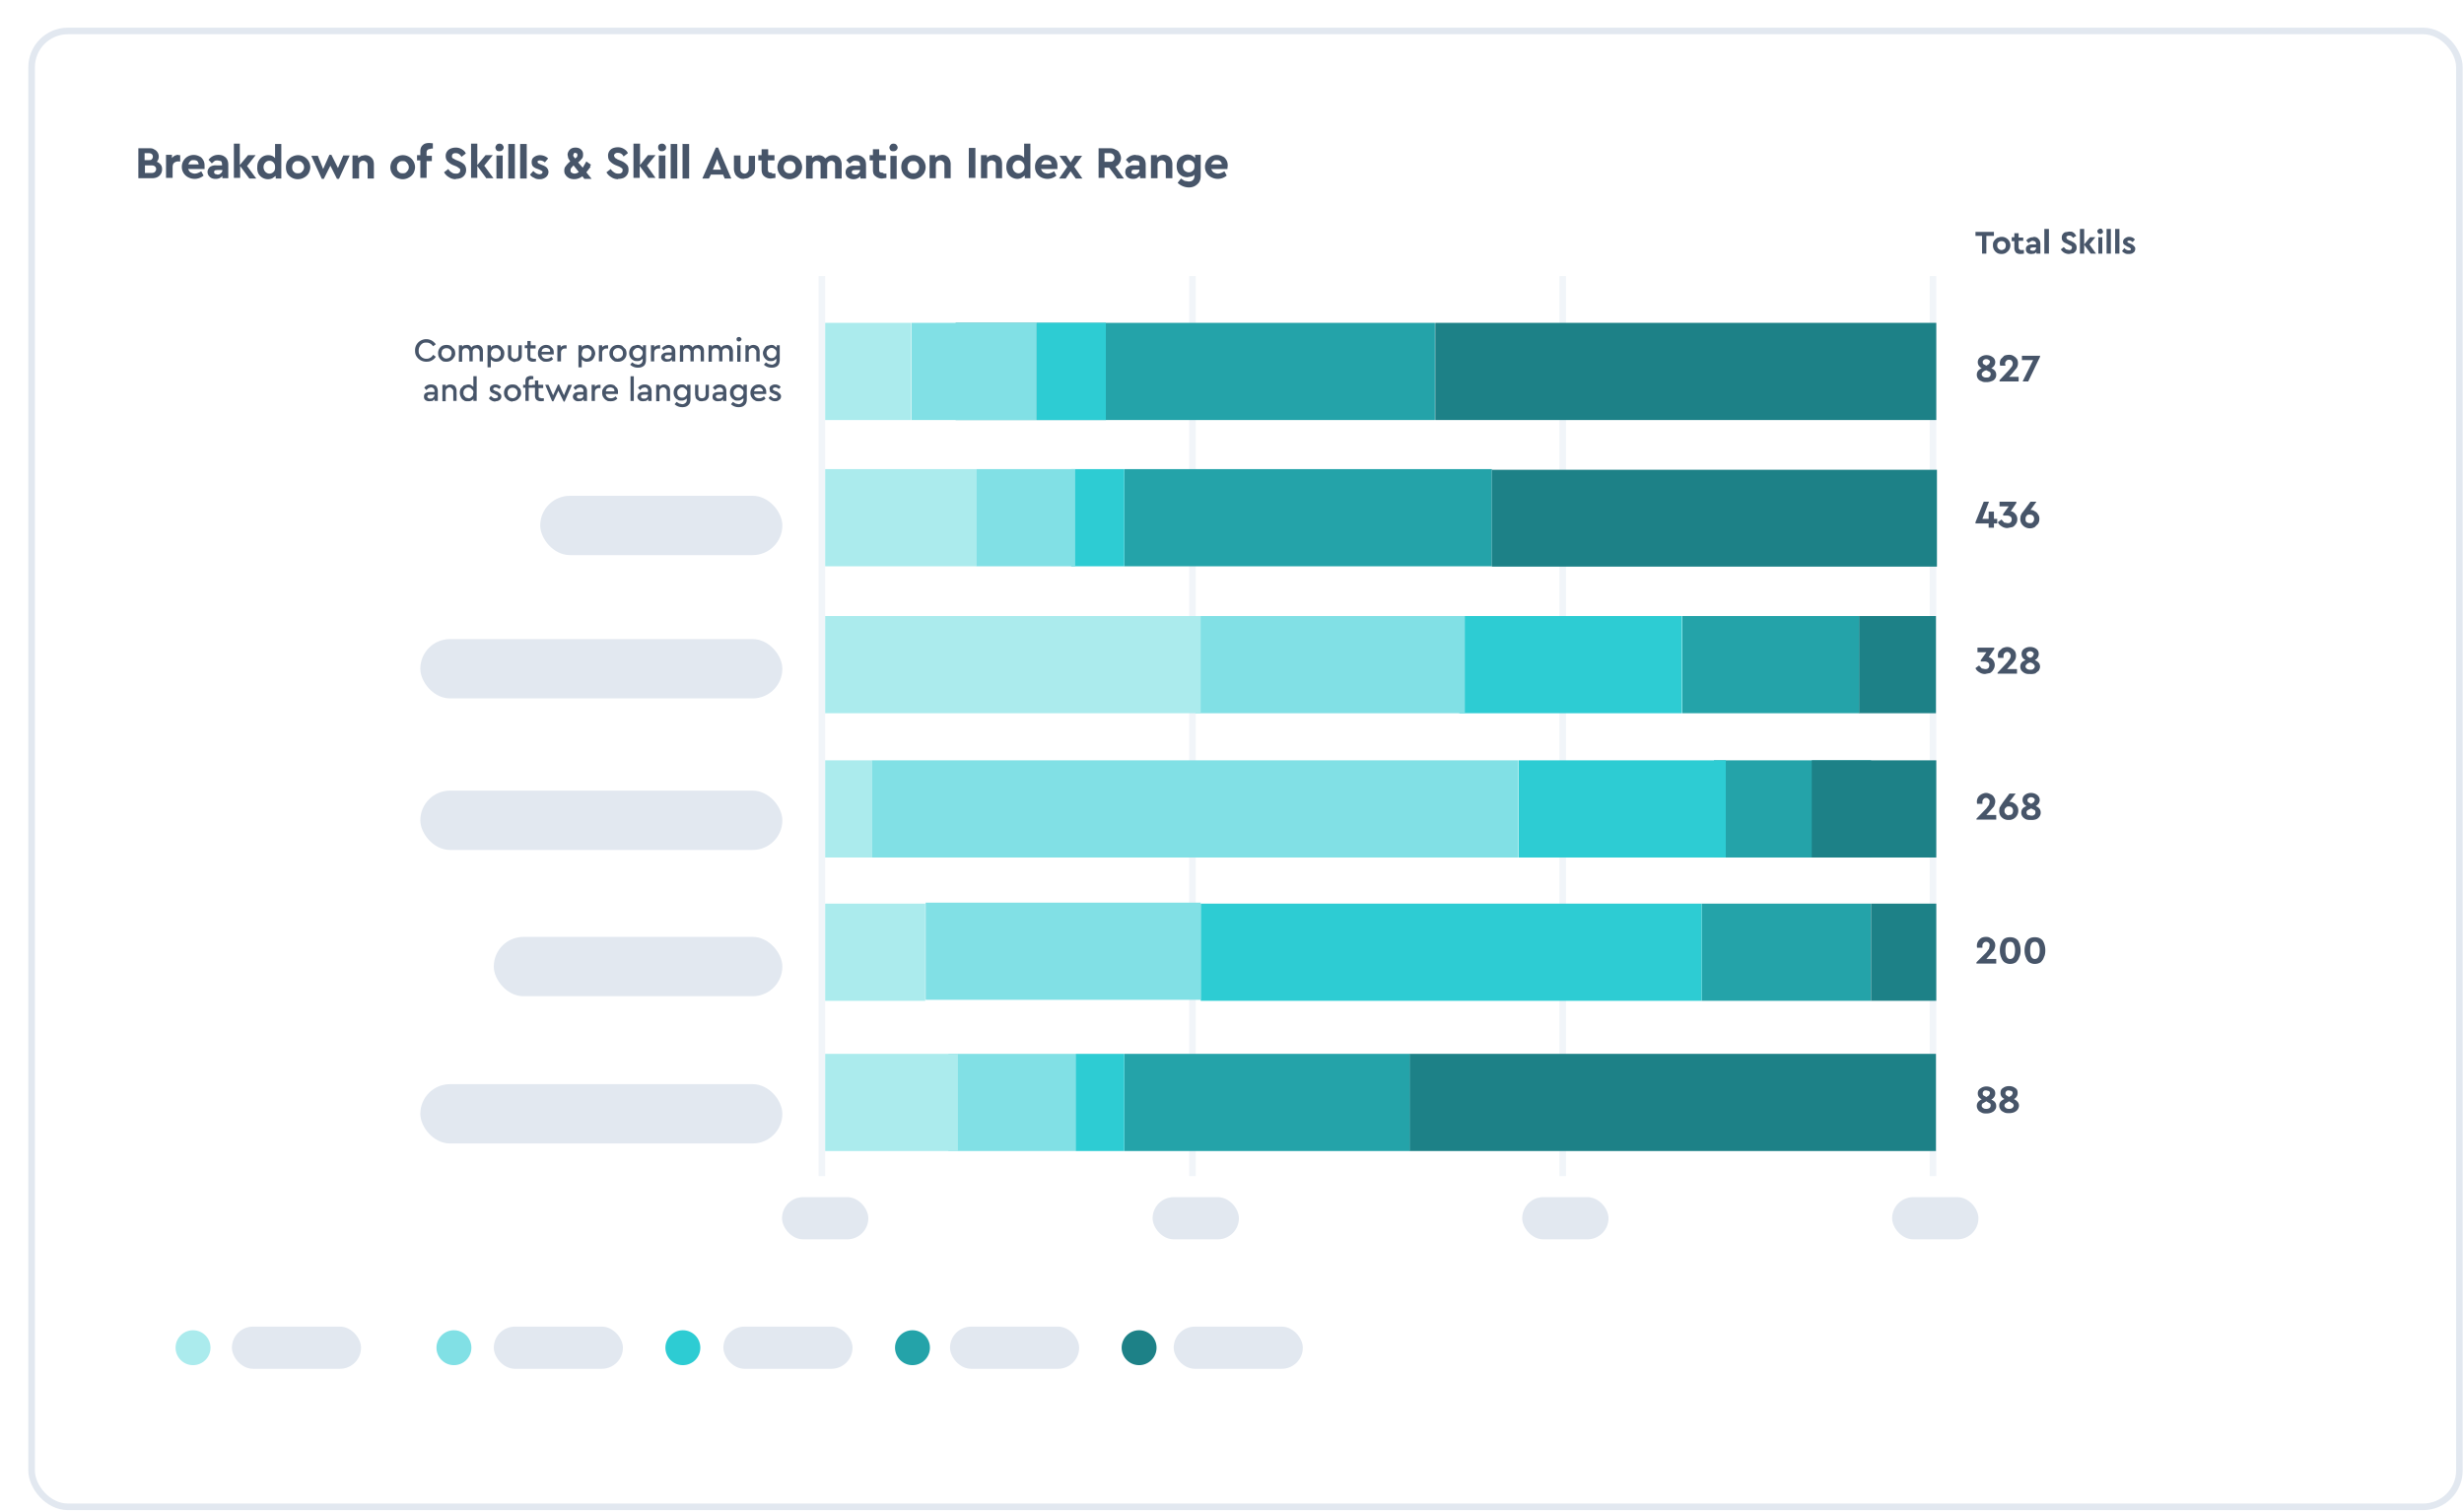 <svg fill="none" xmlns="http://www.w3.org/2000/svg" viewBox="0 0 748 459"><g filter="url(#a)"><rect x="1.6" y="1.4" width="737" height="448" rx="11" fill="#fff" stroke="#E2E8F0" stroke-width="2"/></g><circle cx="58.6" cy="409.1" r="5.3" fill="#ABEBED"/><rect x="70.4" y="402.7" width="39.2" height="12.8" rx="6.4" fill="#E2E8F0"/><circle cx="137.8" cy="409.1" r="5.3" fill="#81E0E5"/><rect x="149.9" y="402.7" width="39.2" height="12.8" rx="6.4" fill="#E2E8F0"/><circle cx="207.3" cy="409.1" r="5.3" fill="#2DCCD3"/><rect x="219.6" y="402.7" width="39.2" height="12.8" rx="6.4" fill="#E2E8F0"/><circle cx="277" cy="409.1" r="5.3" fill="#24A3A9"/><rect x="288.4" y="402.7" width="39.2" height="12.8" rx="6.4" fill="#E2E8F0"/><circle cx="345.8" cy="409.1" r="5.3" fill="#1D8187"/><rect x="356.3" y="402.7" width="39.2" height="12.8" rx="6.4" fill="#E2E8F0"/><path d="M47.6 49.1c.5.2.9.5 1.2.9.3.4.4.8.4 1.4a2.6 2.6 0 0 1-1.5 2.4c-.4.2-1 .3-1.5.3H42V45h3.2c.6 0 1.1 0 1.5.3a2.4 2.4 0 0 1 1.5 2.3c0 .6-.3 1.2-.7 1.6Zm-3.7-2.6v2.1h1.3c.4 0 .7 0 .9-.3.2-.2.3-.4.3-.7a1 1 0 0 0-.3-.8c-.2-.2-.5-.3-1-.3H44Zm2.1 6c.4 0 .8-.1 1-.3.2-.2.4-.5.4-.9a1 1 0 0 0-.4-.8c-.2-.2-.6-.3-1-.3H44v2.3H46Zm8.1-5.4h.6V49h-.5a2 2 0 0 0-1.3.4c-.4.3-.5.8-.5 1.4V54h-2v-7h1.8v1a2.4 2.4 0 0 1 2-1Zm8 3.2v1h-5c.2.4.4.8.7 1 .4.2.8.4 1.3.4.7 0 1.3-.3 2-.7l.7 1.3a4.2 4.2 0 0 1-4.7.5 3.5 3.5 0 0 1-1.9-3.1 3.6 3.6 0 0 1 1.8-3.2 3.7 3.7 0 0 1 3.6 0c.5.2.8.6 1.1 1.1.3.5.4 1 .4 1.7Zm-3.3-1.7c-.4 0-.7 0-1 .3-.3.3-.5.6-.6 1h3.1c0-.4-.2-.7-.4-1-.3-.2-.7-.3-1.1-.3Zm7.5-1.6c1 0 1.6.3 2.2.8.5.5.8 1.2.8 2.2v4.1h-1.8v-.7c-.2.3-.5.5-.9.7a3 3 0 0 1-1.2.2c-.7 0-1.3-.2-1.7-.6a2 2 0 0 1-.7-1.5c0-.6.3-1.1.7-1.5a3 3 0 0 1 2-.5h1.7v-.3c0-.4-.1-.7-.3-1l-1-.2c-.4 0-.7 0-1 .2l-.8.7-1-1.1c.8-1 1.8-1.5 3-1.5ZM66 53c.4 0 .8-.1 1-.4.4-.2.5-.6.5-1h-1.5l-.7.1c-.2.1-.3.3-.3.5 0 .3.1.5.3.6l.7.2Zm9.7 1.2-2.8-3.8V54H71V43.6h1.8v6.5l2.5-3h2.3L75 50.4l2.8 3.8h-2.2Zm9.7-10.5v10.5h-1.7v-.8l-1 .7a3 3 0 0 1-1.3.3 3.3 3.3 0 0 1-3-1.8 4 4 0 0 1-.3-1.8c0-.7.1-1.4.4-1.9a3.2 3.2 0 0 1 3-1.8c.8 0 1.5.3 2 .9v-4.3h2Zm-3.6 9c.5 0 .9-.2 1.2-.5.4-.3.5-.8.5-1.4 0-.7-.1-1.1-.5-1.5-.3-.3-.7-.5-1.2-.5s-1 .2-1.3.6c-.3.3-.5.8-.5 1.3 0 .6.2 1 .5 1.4.4.4.8.6 1.3.6Zm8.6 1.7a3.7 3.7 0 0 1-3.2-1.8c-.3-.6-.4-1.2-.4-1.9 0-.6.1-1.2.4-1.8.4-.5.8-1 1.4-1.3.6-.3 1.2-.5 1.9-.5a3.7 3.7 0 0 1 3.7 3.6c0 .7-.2 1.3-.5 1.9-.3.5-.8 1-1.4 1.3-.5.3-1.2.5-1.9.5Zm0-1.8c.6 0 1-.1 1.3-.5.4-.4.6-.8.6-1.3 0-.6-.2-1-.6-1.4-.3-.4-.7-.5-1.2-.5-.6 0-1 .1-1.3.5-.4.4-.5.8-.5 1.4 0 .5.1 1 .5 1.3.3.4.7.5 1.3.5Zm15.7-5.3-3.2 7h-.6l-2-4-2 4h-.6l-3.2-7h2l1.6 4L100 47h.6l2 4 1.6-3.8h2Zm4.8-.2c.8 0 1.4.3 1.9.8s.7 1.2.7 2v4.3h-1.9v-4c0-.4-.1-.8-.4-1a1.3 1.3 0 0 0-1.9 0c-.2.2-.3.6-.3 1v4H107v-7h1.7v.7l1-.6 1-.2Zm11.4 7.3c-.7 0-1.4-.2-2-.5a3.6 3.6 0 0 1-1.8-3.1c0-.7.2-1.3.5-1.9.4-.5.8-1 1.4-1.3.6-.3 1.2-.5 1.9-.5a3.7 3.7 0 0 1 3.7 3.6c0 .7-.2 1.3-.5 1.9-.3.5-.8 1-1.4 1.3-.5.3-1.2.5-1.8.5Zm0-1.8c.5 0 .9-.1 1.2-.5.4-.4.6-.8.6-1.3 0-.6-.2-1-.6-1.4-.3-.4-.7-.5-1.2-.5-.6 0-1 .1-1.3.5-.4.4-.5.8-.5 1.4 0 .5.1 1 .5 1.3.3.4.7.5 1.3.5Zm8.5-7.4c-.4 0-.8.1-1 .3-.2.2-.3.4-.3.8v1h1.6v1.6h-1.6V54h-1.9v-5.3h-1v-1.6h1V46c0-1 .3-1.6.8-2 .4-.4 1-.6 2-.6l1 .1v1.6h-.6Zm7.6 9.2c-.8 0-1.5-.2-2.1-.6a4 4 0 0 1-1.5-1.5l1.3-1c.3.5.6.8 1 1 .3.3.8.4 1.3.4.4 0 .7 0 1-.3.2-.1.3-.4.3-.7 0-.3 0-.5-.3-.6a4 4 0 0 0-.9-.6l-1-.4a5 5 0 0 1-1.6-1.1c-.4-.4-.6-1-.6-1.6a2.4 2.4 0 0 1 1.5-2.3c.5-.2 1-.3 1.6-.3.7 0 1.3.2 1.8.5s1 .7 1.2 1.3l-1.3 1c-.5-.8-1-1.1-1.7-1.1-.4 0-.6 0-.9.2-.2.2-.3.4-.3.7 0 .2 0 .4.2.6l.9.5 1 .4A5 5 0 0 1 141 50c.3.4.5.9.5 1.5A2.6 2.6 0 0 1 140 54c-.5.2-1 .3-1.6.3Zm9.3-.2-2.8-3.8V54h-1.9V43.6h1.9v6.5l2.5-3h2.2l-2.6 3.2 2.8 3.8h-2.1Zm3-7h1.9v7h-1.9v-7Zm1-1.3c-.4 0-.7 0-1-.3-.1-.2-.3-.5-.3-.8 0-.4.2-.6.4-.9.2-.2.5-.3.8-.3.4 0 .7.1.9.3.2.3.4.5.4.9 0 .3-.2.6-.4.8-.2.2-.5.3-.9.3Zm2.6-2.2h2v10.5h-2V43.6Zm3.6 0h2v10.5h-2V43.6Zm5.9 10.7c-.6 0-1.2-.1-1.6-.4-.5-.2-1-.5-1.3-1l1-1.1c.6.6 1.2 1 2 1l.6-.2.2-.4c0-.2 0-.3-.2-.4l-.5-.3-.7-.3c-.7-.2-1.2-.5-1.5-.8-.3-.4-.4-.8-.4-1.3 0-.6.2-1.2.7-1.5a3 3 0 0 1 1.8-.6c1 0 1.9.4 2.5 1l-1 1.2c-.4-.4-1-.6-1.5-.6a1 1 0 0 0-.5.1c-.2 0-.2.2-.2.4l.1.3.6.3.7.3c.6.2 1.1.5 1.4.8.3.4.5.8.5 1.3a2 2 0 0 1-.8 1.6 3 3 0 0 1-1.9.6Zm15.5-3.8-1.3 1.7 1.6 2h-2.2l-.6-.8a4 4 0 0 1-4 .6c-.5-.3-.9-.6-1.1-1-.3-.3-.4-.8-.4-1.3s.1-1 .4-1.3a7 7 0 0 1 1.4-1.5l-.6-1-.2-1c0-.6.3-1.2.7-1.6.4-.4 1-.6 1.7-.6s1.3.2 1.7.6c.4.4.6.8.6 1.4 0 .5 0 .9-.3 1.3-.3.3-.6.8-1.2 1.2l1.4 1.6A113.1 113.1 0 0 0 178 49l1.4 1-.3.5Zm-4.6-4.2c-.2 0-.4 0-.5.2l-.2.5.1.4.5.6.6-.5.1-.6-.1-.4-.5-.2Zm-.3 6.3a2 2 0 0 0 1.3-.5l-1.6-2-.7.8a1 1 0 0 0-.2.6c0 .4 0 .6.3.8.3.2.6.3 1 .3Zm13.3 1.7c-.8 0-1.5-.2-2.1-.6a4 4 0 0 1-1.5-1.5l1.3-1c.3.5.7.8 1 1 .4.3.8.4 1.3.4.4 0 .7 0 1-.3.2-.1.3-.4.3-.7 0-.3 0-.5-.2-.6a4 4 0 0 0-1-.6l-1-.4a5 5 0 0 1-1.6-1.1c-.4-.4-.6-1-.6-1.6A2.4 2.4 0 0 1 186 45c.5-.2 1-.3 1.6-.3.7 0 1.3.2 1.8.5s1 .7 1.2 1.3l-1.3 1c-.4-.8-1-1.1-1.7-1.1-.3 0-.6 0-.8.2-.3.2-.4.4-.4.7l.3.6.8.5 1 .4a5 5 0 0 1 1.8 1.2c.4.4.5.9.5 1.5a2.6 2.6 0 0 1-1.5 2.5c-.5.2-1 .3-1.7.3Zm9.3-.2-2.8-3.8V54h-1.9V43.6h2v6.5l2.4-3h2.3l-2.6 3.2L199 54h-2.2Zm3-7h2v7h-2v-7Zm1-1.3c-.4 0-.7 0-.9-.3-.2-.2-.3-.5-.3-.8 0-.4 0-.6.3-.9.2-.2.5-.3.9-.3.3 0 .6.1.8.3.3.3.4.5.4.9 0 .3-.1.6-.4.8-.2.2-.5.3-.8.3Zm2.6-2.2h2v10.5h-2V43.6Zm3.7 0h1.9v10.5h-2V43.6Zm12.2 9.3h-3.7l-.6 1.2h-2l4.1-9.4h.7l4 9.4h-2l-.5-1.2Zm-1.8-4.7-1.3 3.2h2.5l-1.2-3.2Zm8.3 6c-.6 0-1.1 0-1.6-.3a3 3 0 0 1-1.2-1.1c-.2-.5-.4-1-.4-1.7v-4h2v4.1c0 .4 0 .7.3 1 .2.2.5.4 1 .4.3 0 .6-.2.8-.4.3-.3.4-.6.4-1v-4h1.9V51c0 .6-.1 1.2-.4 1.7-.3.4-.7.8-1.2 1-.4.4-1 .5-1.6.5Zm8.4-1.6h1V54l-1.4.2a3 3 0 0 1-2-.7c-.5-.4-.8-1-.8-2v-2.8h-1v-1.6h1v-1.8h2v1.8h1.9v1.6h-2v2.7c0 .4.1.7.3.9l1 .2Zm5.3 1.7a3.7 3.7 0 0 1-3.7-3.6c0-.7.2-1.3.5-1.9.3-.5.8-1 1.4-1.3a3.7 3.7 0 0 1 5.6 3.1c0 .7-.2 1.3-.5 1.9-.4.5-.8 1-1.4 1.3-.6.3-1.2.5-1.9.5Zm0-1.8c.5 0 1-.1 1.3-.5.4-.4.5-.8.5-1.3 0-.6-.1-1-.5-1.4-.3-.4-.8-.5-1.3-.5s-1 .1-1.3.5c-.3.4-.5.8-.5 1.4 0 .5.2 1 .5 1.3.4.4.8.5 1.3.5Zm13.2-5.5c.8 0 1.4.3 1.9.8.4.5.7 1.2.7 2v4.3h-2v-4c0-.4 0-.8-.3-1-.2-.2-.5-.4-.8-.4-.4 0-.7.2-1 .4-.2.2-.3.6-.3 1v4h-2v-4c0-.4 0-.8-.2-1-.3-.2-.6-.4-1-.4-.3 0-.6.2-.9.4-.2.2-.3.6-.3 1v4h-2v-7h1.8v.7l.9-.6 1-.2c1 0 1.7.4 2.1 1l1-.7c.4-.2.9-.3 1.4-.3Zm7 0a3 3 0 0 1 2.2.8c.6.5.8 1.2.8 2.2v4.1h-1.7v-.7c-.2.3-.6.5-1 .7a3 3 0 0 1-1.1.2c-.7 0-1.3-.2-1.8-.6a2 2 0 0 1-.6-1.5c0-.6.2-1.1.7-1.5a3 3 0 0 1 2-.5h1.7v-.3c0-.4-.2-.7-.4-1l-1-.2c-.3 0-.6 0-.9.2l-.9.7-1-1.1c.9-1 1.9-1.5 3-1.5Zm-.3 5.9c.4 0 .8-.1 1-.4.3-.2.5-.6.5-1h-1.5l-.7.1c-.2.1-.3.3-.3.5 0 .3 0 .5.3.6l.7.2Zm8.6-.3h.9V54l-1.3.2a3 3 0 0 1-2-.7c-.6-.4-.8-1-.8-2v-2.8h-1v-1.6h1v-1.8h1.9v1.8h2v1.6h-2v2.7c0 .4 0 .7.3.9l1 .2Zm2.1-5.4h1.9v7h-1.9v-7Zm1-1.4c-.4 0-.7 0-1-.3-.1-.2-.3-.5-.3-.8 0-.4.2-.6.4-.9.2-.2.5-.3.8-.3.4 0 .7.1.9.3.2.3.4.5.4.9 0 .3-.2.6-.4.8-.2.2-.5.3-.9.3Zm6 8.5a3.7 3.7 0 0 1-3.7-3.6c0-.7.1-1.3.4-1.9.4-.5.8-1 1.4-1.3a3.7 3.7 0 0 1 5.6 3.1c0 .7-.2 1.3-.5 1.9-.4.5-.8 1-1.4 1.3-.6.3-1.2.5-1.9.5Zm0-1.8c.5 0 .9-.1 1.2-.5.4-.4.5-.8.5-1.3 0-.6-.1-1-.5-1.4-.3-.4-.7-.5-1.3-.5-.5 0-1 .1-1.2.5-.4.4-.5.8-.5 1.4 0 .5.1 1 .5 1.3.3.4.7.5 1.2.5ZM286 47c.8 0 1.4.3 1.9.8.4.5.7 1.2.7 2v4.3h-1.9v-4c0-.4-.1-.8-.4-1a1.3 1.3 0 0 0-1.9 0c-.2.2-.3.6-.3 1v4h-1.9v-7h1.7v.7l1-.6 1-.2Zm8.2-2.1h1.9V54h-2V45Zm7.4 2.1c.8 0 1.4.3 2 .8.4.5.6 1.2.6 2v4.3h-1.9v-4c0-.4 0-.8-.3-1-.3-.2-.6-.4-1-.4-.3 0-.7.2-1 .4-.2.2-.3.6-.3 1v4h-1.9v-7h1.8v.7l.9-.6 1.1-.2Zm11.2-3.4v10.5h-1.7v-.8l-1 .7a3 3 0 0 1-1.2.3c-.7 0-1.3-.2-1.8-.5s-.9-.7-1.2-1.3a4 4 0 0 1-.4-1.8c0-.7.1-1.4.4-1.9a3.2 3.2 0 0 1 3-1.8c.8 0 1.5.3 2 .9v-4.3h2Zm-3.6 9c.5 0 .9-.2 1.2-.5.4-.3.6-.8.6-1.4 0-.7-.2-1.1-.6-1.5-.3-.3-.7-.5-1.2-.5s-1 .2-1.3.6c-.3.3-.5.8-.5 1.3 0 .6.2 1 .5 1.4.4.4.8.6 1.3.6Zm11.8-2.3v1h-5c.2.4.4.8.7 1 .4.2.8.4 1.3.4.7 0 1.3-.3 2-.7l.7 1.3a4.2 4.2 0 0 1-4.7.5 3.5 3.5 0 0 1-1.8-3.1 3.6 3.6 0 0 1 1.7-3.2 3.7 3.7 0 0 1 3.6 0c.5.2.9.6 1.1 1.1.3.5.4 1 .4 1.7Zm-3.3-1.7c-.4 0-.7 0-1 .3-.3.3-.5.6-.6 1h3.1c0-.4-.1-.7-.4-1-.3-.2-.7-.3-1-.3Zm8.8 5.5L325 52l-1.5 2.2h-2l2.5-3.6-2.4-3.3h2.1l1.3 2 1.3-2h2.2l-2.4 3.3 2.5 3.6h-2Zm12.6 0-2.4-3.2h-1.4V54h-1.8V45h3.4c.7 0 1.2.1 1.7.4.5.2 1 .5 1.2 1 .3.5.5 1 .5 1.6a2.9 2.9 0 0 1-1.7 2.6l2.6 3.6h-2Zm-3.8-5h1.6c.5 0 .8 0 1-.3.3-.2.4-.5.4-1 0-.3-.1-.6-.4-.9-.2-.2-.5-.4-1-.4h-1.6v2.7Zm9.5-2a3 3 0 0 1 2.2.7c.5.5.8 1.2.8 2.2v4.1h-1.7v-.7l-1 .7a3 3 0 0 1-1.1.2c-.8 0-1.4-.2-1.8-.6a2 2 0 0 1-.6-1.5c0-.6.2-1.1.7-1.5a3 3 0 0 1 1.9-.5h1.7v-.3c0-.4 0-.7-.3-1l-1-.2c-.3 0-.6 0-1 .2l-.8.7-1-1.1c.8-1 1.8-1.5 3-1.5Zm-.3 5.8c.4 0 .7-.1 1-.4.3-.2.4-.6.4-1h-1.5l-.7.1-.2.5c0 .3 0 .5.2.6l.8.2Zm8.8-5.9c.8 0 1.4.3 1.9.8.4.5.7 1.2.7 2v4.3h-2v-4c0-.4 0-.8-.3-1a1.3 1.3 0 0 0-1.9 0c-.2.2-.3.6-.3 1v4h-2v-7h1.8v.7l1-.6a3 3 0 0 1 1-.2Zm11.2.2v6.1c0 1.2-.3 2-1 2.6-.6.6-1.5 1-2.6 1a5 5 0 0 1-3.4-1.4l1-1.3 1.1.7 1.2.2c.5 0 1-.1 1.3-.4.3-.3.5-.7.5-1.2V53c-.2.3-.6.5-1 .6l-1.1.2c-.6 0-1.2-.1-1.7-.4-.5-.3-1-.7-1.2-1.2-.3-.6-.4-1.2-.4-1.8 0-.7.1-1.3.4-1.8.3-.6.7-1 1.2-1.2.5-.3 1-.5 1.7-.5.5 0 1 .1 1.3.3.4.2.7.4 1 .8v-1h1.7Zm-3.6 5.1c.5 0 .9-.2 1.2-.5.4-.3.5-.8.5-1.4 0-.6-.1-1-.5-1.3-.3-.3-.7-.5-1.2-.5s-1 .2-1.3.5c-.3.4-.5.8-.5 1.4 0 .5.2 1 .5 1.3.4.3.8.5 1.3.5Zm11.8-2-.1 1h-4.9c.2.4.4.8.7 1 .4.2.8.4 1.3.4.7 0 1.3-.3 2-.7l.7 1.3a4.2 4.2 0 0 1-4.7.5 3.5 3.5 0 0 1-1.9-3.1 3.6 3.6 0 0 1 1.8-3.2 3.7 3.7 0 0 1 3.6 0c.5.2.8.6 1.1 1.1.3.5.4 1 .4 1.7Zm-3.3-1.7c-.4 0-.8 0-1 .3-.4.3-.6.6-.7 1h3.2c0-.4-.2-.7-.5-1-.2-.2-.6-.3-1-.3Z" fill="#475569"/><path stroke="#F1F5F9" stroke-width="2" d="M249.5 357 249.5 83.8"/><path stroke="#F1F5F9" stroke-width="2" d="M474.4 357 474.4 83.8"/><path stroke="#F1F5F9" stroke-width="2" d="M362 357 362 83.8"/><path stroke="#F1F5F9" stroke-width="2" d="M586.8 357 586.8 83.8"/><path d="M129.4 109.8a3.5 3.5 0 0 1-3-1.7c-.3-.5-.4-1-.4-1.7a3.3 3.3 0 0 1 1.7-3 3.5 3.5 0 0 1 3.4 0c.5.3.9.7 1.2 1.1l-.8.6c-.3-.3-.5-.6-.9-.8-.3-.2-.7-.3-1.1-.3-.5 0-.9 0-1.3.3-.3.2-.6.5-.8.9-.2.3-.3.8-.3 1.2 0 .5 0 .9.3 1.3a2.3 2.3 0 0 0 2 1.2c.5 0 .9-.1 1.2-.3.4-.2.6-.5.9-.9l.8.6a3 3 0 0 1-1.2 1.1c-.5.3-1 .4-1.7.4Zm6.2 0c-.5 0-1 0-1.4-.3-.3-.2-.7-.6-.9-1-.2-.3-.3-.8-.3-1.2a2.5 2.5 0 0 1 1.2-2.3c.4-.2.9-.3 1.4-.3.4 0 .9.1 1.3.3l1 1c.2.4.3.8.3 1.3 0 .4-.1.9-.4 1.2a2.5 2.5 0 0 1-2.2 1.3Zm0-1a1.5 1.5 0 0 0 1.3-.7l.2-.8c0-.3 0-.6-.2-.9a1.5 1.5 0 0 0-1.3-.7 1.5 1.5 0 0 0-1.4.7l-.2.9.2.8.6.6.8.2Zm9.2-4.1c.6 0 1 .2 1.3.5.4.4.5.9.5 1.4v3.1h-1v-2.9c0-.3-.1-.6-.3-.8a1 1 0 0 0-.7-.3 1 1 0 0 0-1.1 1v3h-1v-2.9c0-.3-.2-.6-.3-.8a1 1 0 0 0-.8-.3 1 1 0 0 0-.8.3c-.2.2-.3.5-.3.8v3h-1v-5h1v.5c.1-.2.3-.4.6-.5l.8-.1c.3 0 .6 0 .9.2l.6.6c.1-.3.4-.5.7-.6l1-.2Zm5.9 0a2.3 2.3 0 0 1 2 1.3c.3.3.4.8.4 1.3 0 .4-.1.9-.3 1.3-.2.4-.5.7-.9.9-.3.2-.8.3-1.2.3-.3 0-.7 0-1-.2a2 2 0 0 1-.7-.5v2.4h-1v-6.7h1v.7c.2-.3.4-.5.7-.6l1-.2Zm-.2 4.2.8-.2.5-.6c.2-.2.2-.5.2-.8 0-.3 0-.6-.2-.9l-.5-.5c-.2-.2-.5-.2-.8-.2l-.7.1-.6.6-.2.9.2.9.6.5.7.2Zm5.8 1c-.4 0-.8-.2-1-.3a2 2 0 0 1-.9-.8c-.2-.3-.2-.7-.2-1.1v-2.9h1v3c0 .3.1.6.3.8.2.2.5.3.8.3.3 0 .6-.1.8-.3.2-.2.3-.5.3-.9v-2.9h1v2.9c0 .4 0 .8-.2 1.1a2 2 0 0 1-.8.8l-1 .2Zm5.8-1h.6v.8a4 4 0 0 1-.8.1 2 2 0 0 1-1.4-.4c-.3-.3-.4-.7-.4-1.3v-2.4h-.8v-.9h.8v-1.3h1v1.3h1.5v1H161v2.2c0 .3 0 .6.3.7l.7.2Zm6-2v.7h-3.7c0 .4.2.7.5 1 .3.2.6.3 1 .3.6 0 1-.2 1.5-.6l.5.7c-.6.6-1.2.8-2 .8-.5 0-1 0-1.3-.3-.4-.2-.7-.5-1-1-.2-.3-.3-.8-.3-1.2 0-.5.1-1 .3-1.3a2.5 2.5 0 0 1 3.4-1l.8.8c.2.3.3.7.3 1.1Zm-2.3-1.3c-.4 0-.7.1-1 .3-.2.2-.3.5-.4.9h2.6c0-.4 0-.7-.3-.9-.3-.2-.6-.3-1-.3Zm5.8-.8h.4v1h-.3c-.4 0-.8 0-1 .3-.3.2-.4.6-.4 1v2.6h-1.1v-4.9h1v.6a1.8 1.8 0 0 1 1.4-.6Zm6.6-.1a2.3 2.3 0 0 1 2.1 1.3c.2.3.4.8.4 1.3 0 .4-.2.9-.4 1.3s-.5.7-.8.9c-.4.2-.8.3-1.3.3-.3 0-.6 0-.9-.2a2 2 0 0 1-.7-.5v2.4h-1v-6.7h1v.7c.1-.3.4-.5.7-.6l1-.2Zm-.1 4.2.7-.2.6-.6.2-.8c0-.3 0-.6-.2-.9-.2-.2-.3-.4-.6-.5-.2-.2-.4-.2-.7-.2l-.8.1c-.2.2-.4.3-.5.6l-.2.9c0 .3 0 .6.2.9l.5.5.8.2Zm6-4.1h.5v1h-.3c-.5 0-.8 0-1 .3-.4.2-.5.6-.5 1v2.6h-1v-4.9h1v.6a1.8 1.8 0 0 1 1.4-.6Zm3.5 5c-.5 0-1 0-1.3-.3-.4-.2-.7-.6-1-1-.2-.3-.3-.8-.3-1.2a2.5 2.5 0 0 1 1.3-2.3c.4-.2.8-.3 1.3-.3s1 .1 1.3.3l1 1c.2.4.3.8.3 1.3 0 .4-.1.9-.3 1.2a2.5 2.5 0 0 1-2.3 1.3Zm0-1a1.5 1.5 0 0 0 1.3-.7c.2-.3.2-.5.2-.8 0-.3 0-.6-.2-.9a1.5 1.5 0 0 0-2.6 0c-.2.3-.2.6-.2.9 0 .3 0 .5.2.8l.5.6.8.2Zm8.5-4v4.4c0 .8-.2 1.4-.6 1.8-.5.4-1 .6-1.8.6a3.3 3.3 0 0 1-2.4-.9l.6-.7.8.5 1 .2c.4 0 .7-.2 1-.4.2-.2.4-.6.4-1v-.4l-.7.5c-.3.2-.6.2-1 .2s-.8 0-1.2-.3c-.4-.2-.7-.5-.9-.9-.2-.3-.3-.8-.3-1.2 0-.5.1-1 .3-1.3.2-.4.5-.7.9-.9l1.2-.3c.4 0 .7 0 1 .2l.8.6v-.7h1Zm-2.5 3.9c.4 0 .8-.1 1-.4.3-.3.5-.7.5-1.2s-.2-.8-.5-1c-.2-.3-.6-.5-1-.5s-.8.2-1 .5c-.3.2-.5.6-.5 1 0 .5.2.9.4 1.2.3.3.7.4 1.1.4Zm6.4-4 .4.1v1h-.4c-.4 0-.7 0-1 .3-.3.2-.4.6-.4 1v2.6h-1v-4.9h1v.6a1.8 1.8 0 0 1 1.4-.6Zm3 0c.6 0 1 .2 1.4.5.4.4.6.9.6 1.5v3h-1v-.5l-.7.5-.9.1c-.5 0-.9-.1-1.2-.4-.3-.2-.5-.6-.5-1s.2-.8.5-1c.4-.3.8-.4 1.3-.4h1.4v-.3c0-.4 0-.6-.2-.8-.2-.2-.5-.3-.8-.3l-.7.2c-.3.1-.5.3-.7.6l-.6-.7c.3-.3.6-.6 1-.7.3-.2.7-.3 1-.3Zm-.3 4.3c.3 0 .6 0 .9-.3.2-.2.3-.5.3-.8v-.1h-1.2l-.7.1-.2.5c0 .2 0 .3.2.4.2.2.4.2.7.2Zm9.2-4.3c.6 0 1 .2 1.3.5.4.4.5.9.5 1.4v3.1h-1v-2.9c0-.3-.1-.6-.3-.8a1 1 0 0 0-.8-.3 1 1 0 0 0-1 1v3h-1v-2.9c0-.3-.2-.6-.4-.8a1 1 0 0 0-.7-.3 1 1 0 0 0-.8.3c-.2.2-.3.5-.3.8v3h-1v-5h1v.5c.1-.2.3-.4.6-.5l.8-.1c.3 0 .6 0 .8.2.3.1.5.3.6.6l.7-.6 1-.2Zm8.7 0c.6 0 1 .2 1.4.5.3.4.5.9.5 1.4v3.1h-1.1v-2.9c0-.3-.1-.6-.3-.8a1 1 0 0 0-.7-.3 1 1 0 0 0-1.1 1v3h-1v-2.9c0-.3-.1-.6-.3-.8a1 1 0 0 0-.8-.3 1 1 0 0 0-.8.3c-.2.2-.3.5-.3.8v3h-1v-5h1v.5c.1-.2.3-.4.6-.5l.8-.1c.3 0 .6 0 .9.2l.6.6c.2-.3.4-.5.7-.6l1-.2Zm3.2.1h1v5h-1v-5Zm.5-1.1-.5-.2a.6.6 0 0 1-.2-.5c0-.2 0-.4.2-.5.2-.2.3-.2.5-.2s.4 0 .5.2c.2.1.3.3.3.5s-.1.3-.3.5l-.5.2Zm4.4 1c.6 0 1 .2 1.4.5.3.4.5.9.5 1.4v3.1h-1v-3c0-.3-.2-.5-.4-.7a1 1 0 0 0-.7-.4c-.4 0-.6.2-.9.4-.2.2-.3.5-.3.8v3h-1v-5h1v.5a2 2 0 0 1 1.4-.6Zm8 .1v4.4c0 .8-.2 1.4-.6 1.8-.5.4-1 .6-1.8.6a3.3 3.3 0 0 1-2.4-.9l.6-.7.8.5 1 .2c.4 0 .7-.2 1-.4.3-.2.4-.6.4-1v-.4l-.7.5c-.3.2-.6.2-1 .2s-.8 0-1.2-.3a2.6 2.6 0 0 1-1.2-2.2c0-.4.2-.8.4-1.2.2-.4.5-.7.8-.9l1.2-.3c.4 0 .8 0 1 .2l.8.6v-.7h1Zm-2.5 3.9c.4 0 .8-.1 1-.4.4-.3.5-.7.5-1.2s-.1-.8-.4-1c-.3-.3-.7-.5-1-.5-.5 0-.8.2-1.1.5-.3.2-.5.6-.5 1 0 .5.2.9.5 1.2.3.3.6.4 1 .4Zm-103.3 8c.6 0 1.1.2 1.5.5.3.4.5.9.5 1.5v3h-1v-.5l-.6.5-1 .1c-.4 0-.9-.1-1.2-.4-.3-.2-.4-.6-.4-1s.1-.8.4-1c.4-.3.8-.4 1.4-.4h1.4v-.3c0-.4-.1-.6-.3-.8-.2-.2-.5-.3-.8-.3l-.7.2-.7.6-.6-.7a2.4 2.4 0 0 1 2.1-1Zm-.3 4.3c.3 0 .6 0 .9-.3.2-.2.4-.5.4-.8v-.1h-1.3l-.7.1-.2.5c0 .2.1.3.3.4.1.2.3.2.6.2Zm6.1-4.3c.6 0 1 .2 1.4.5.3.4.5.9.5 1.4v3.1h-1v-3c0-.3-.2-.5-.4-.7a1 1 0 0 0-.8-.4c-.3 0-.5.2-.8.4-.2.2-.3.5-.3.8v3h-1v-5h1v.5a2 2 0 0 1 1.4-.6Zm8-2.5v7.5h-1v-.7c-.1.3-.4.5-.7.6-.3.2-.6.2-1 .2s-.9 0-1.2-.3c-.4-.2-.7-.5-.9-1a2.8 2.8 0 0 1 0-2.6l.9-.9 1.2-.3c.4 0 .7 0 1 .2l.7.5v-3.2h1Zm-2.5 6.7c.3 0 .5 0 .7-.2l.6-.5.2-1c0-.3 0-.6-.2-.8l-.6-.6a1.5 1.5 0 0 0-2.2 1.5c0 .3 0 .6.2.8l.5.6.8.2Zm8.2 1a2.5 2.5 0 0 1-2-1l.6-.7.6.5c.3.2.5.2.8.2l.5-.1c.2-.1.3-.3.3-.4l-.2-.4-.5-.2-.5-.3a3 3 0 0 1-1-.5c-.2-.3-.3-.5-.3-.9s.1-.8.5-1a2 2 0 0 1 1.2-.4c.7 0 1.3.3 1.7.8l-.6.6a1.6 1.6 0 0 0-1.1-.5l-.5.1-.2.4c0 .1 0 .2.2.3l.5.3.4.1c.5.2.8.5 1 .7.3.2.4.5.4.8 0 .5-.2.9-.5 1.1-.4.3-.8.4-1.3.4Zm5.2 0c-.5 0-1-.2-1.3-.4-.4-.2-.7-.6-1-1-.2-.3-.3-.8-.3-1.2a2.5 2.5 0 0 1 1.3-2.3c.4-.2.8-.3 1.3-.3s.9.1 1.3.3l1 1c.2.4.3.8.3 1.3 0 .4-.1.9-.4 1.2a2.5 2.5 0 0 1-2.2 1.3Zm0-1a1.5 1.5 0 0 0 1.3-.8l.2-.8c0-.3 0-.6-.2-.9a1.5 1.5 0 0 0-1.3-.7 1.5 1.5 0 0 0-1.3.7c-.2.3-.2.6-.2.9 0 .3 0 .5.2.8 0 .2.3.4.5.6l.8.2Zm5.9-5.8-.7.1c-.2.2-.3.4-.3.7v1h1.2v.8h-1.2v4h-1v-4h-.7v-.9h.7v-1c0-.6.1-1 .4-1.3.3-.2.8-.4 1.3-.4l.7.1v.9h-.4Zm3 5.8h.6v.8a4 4 0 0 1-.9.1 2 2 0 0 1-1.3-.4c-.3-.3-.5-.7-.5-1.3v-2.4h-.8v-.9h.8v-1.3h1v1.3h1.5v1h-1.4v2.2c0 .3 0 .6.2.7l.7.2Zm9.1-4-2.2 5h-.3l-1.6-3.3-1.5 3.2h-.4l-2.1-5h1l1.4 3.2 1.5-3.3h.3l1.5 3.3 1.3-3.2h1.1Zm2.6-.2c.6 0 1 .2 1.4.5.4.4.6.9.6 1.5v3h-1v-.5l-.7.5-.9.1c-.5 0-.9-.1-1.2-.4-.3-.2-.5-.6-.5-1s.2-.8.5-1c.3-.3.8-.4 1.3-.4h1.4v-.3c0-.4 0-.6-.3-.8-.1-.2-.4-.3-.7-.3l-.8.2-.6.6-.6-.7a2.4 2.4 0 0 1 2-1Zm-.4 4.3c.4 0 .7 0 1-.3.2-.2.3-.5.3-.8v-.1H176l-.7.1-.2.5c0 .2 0 .3.2.4.2.2.4.2.6.2Zm6.1-4.2h.4v1h-.3c-.4 0-.7 0-1 .3-.3.2-.4.6-.4 1v2.6h-1v-4.9h1v.6a1.8 1.8 0 0 1 1.3-.6Zm5.7 2.1v.7h-3.7c0 .4.2.7.5 1 .3.2.6.3 1 .3.6 0 1-.2 1.5-.6l.5.7c-.6.6-1.2.8-2 .8-.5 0-1 0-1.3-.3-.4-.2-.7-.5-1-1-.2-.3-.3-.8-.3-1.2 0-.5 0-1 .3-1.3a2.5 2.5 0 0 1 3.4-1l.8.8c.2.3.3.7.3 1.1Zm-2.3-1.3c-.4 0-.7.1-1 .3-.2.2-.3.5-.4.9h2.6c0-.4 0-.7-.3-.9-.3-.2-.6-.3-1-.3Zm6.1-3.4h1v7.5h-1v-7.5Zm4.4 2.5c.6 0 1 .2 1.4.5.4.4.6.9.6 1.5v3h-1v-.5l-.7.5-.9.1c-.5 0-1-.1-1.2-.4-.3-.2-.5-.6-.5-1s.2-.8.5-1c.3-.3.8-.4 1.3-.4h1.4v-.3c0-.4 0-.6-.3-.8-.2-.2-.4-.3-.7-.3l-.8.2-.6.6-.6-.7a2.4 2.4 0 0 1 2-1Zm-.4 4.3c.4 0 .7 0 1-.3.2-.2.3-.5.3-.8v-.1h-1.3l-.6.1c-.2.1-.2.3-.2.5s0 .3.2.4c.2.2.4.2.6.2Zm6.2-4.3c.6 0 1 .2 1.3.5.4.4.5.9.5 1.4v3.1h-1v-3c0-.3-.1-.5-.3-.7a1 1 0 0 0-.8-.4c-.3 0-.6.2-.8.4-.2.2-.3.5-.3.8v3h-1v-5h1v.5a2 2 0 0 1 1.4-.6Zm8 .1v4.4c0 .8-.2 1.4-.7 1.8-.4.4-1 .6-1.8.6a3.3 3.3 0 0 1-2.3-.9l.6-.7.8.5.9.2c.4 0 .8-.2 1-.4.3-.2.4-.6.4-1v-.4c-.1.2-.4.4-.7.5-.3.2-.6.2-1 .2s-.8 0-1.1-.3c-.4-.2-.7-.5-.9-.9-.2-.3-.3-.8-.3-1.2 0-.5.1-1 .3-1.3.2-.4.5-.7.9-.9.3-.2.7-.3 1.2-.3.4 0 .7 0 1 .2l.7.6v-.7h1Zm-2.5 3.9c.4 0 .7-.1 1-.4.3-.3.5-.7.5-1.2s-.2-.8-.5-1c-.3-.3-.6-.5-1-.5s-.8.2-1 .5c-.4.2-.5.6-.5 1 0 .5.1.9.4 1.2.3.3.7.4 1 .4Zm6 1.1c-.4 0-.8 0-1-.2a2 2 0 0 1-.9-.8l-.2-1.1v-2.9h1v3c0 .3.1.6.3.8.2.2.5.3.8.3.3 0 .6-.1.8-.3.2-.2.3-.5.3-.9v-2.9h1v2.9c0 .4 0 .8-.2 1.1a2 2 0 0 1-.8.8l-1 .2Zm5.4-5.1c.6 0 1.1.2 1.5.5.3.4.5.9.5 1.5v3h-1v-.5l-.6.5-1 .1c-.4 0-.9-.1-1.2-.4-.3-.2-.4-.6-.4-1s.1-.8.4-1c.4-.3.8-.4 1.4-.4h1.4v-.3c0-.4-.1-.6-.3-.8-.2-.2-.5-.3-.8-.3l-.7.2-.6.6-.7-.7a2.4 2.4 0 0 1 2.1-1Zm-.3 4.3c.3 0 .6 0 .9-.3.2-.2.4-.5.4-.8v-.1h-1.3l-.6.1c-.2.1-.3.3-.3.5s.1.3.3.4c.1.2.3.2.6.2Zm8.5-4.2v4.4c0 .8-.2 1.4-.7 1.8-.4.4-1 .6-1.8.6a3.3 3.3 0 0 1-2.3-.9l.6-.7.8.5.9.2c.4 0 .8-.2 1-.4.3-.2.5-.6.5-1v-.4l-.8.5c-.3.2-.6.2-1 .2s-.8 0-1.1-.3c-.4-.2-.7-.5-.9-.9-.2-.3-.3-.8-.3-1.2 0-.5.1-1 .3-1.3.2-.4.5-.7.9-.9.3-.2.7-.3 1.2-.3.4 0 .7 0 1 .2l.7.6v-.7h1Zm-2.5 3.9c.4 0 .7-.1 1-.4.3-.3.5-.7.5-1.2s-.2-.8-.5-1c-.3-.3-.6-.5-1-.5s-.8.2-1 .5c-.4.2-.5.6-.5 1 0 .5.1.9.4 1.2.3.3.7.4 1 .4Zm8.4-1.8v.7h-3.7c0 .4.2.7.5 1 .3.2.7.3 1 .3.6 0 1-.2 1.5-.6l.5.7c-.6.6-1.2.8-2 .8-.5 0-.9 0-1.3-.3-.4-.2-.7-.5-1-1-.2-.3-.3-.8-.3-1.2 0-.5.1-1 .3-1.3a2.5 2.5 0 0 1 2.2-1.3 2.2 2.2 0 0 1 2 1.1c.2.3.3.7.3 1.1Zm-2.3-1.3-.9.3c-.3.2-.4.5-.5.9h2.7c0-.4-.2-.7-.4-.9-.3-.2-.5-.3-.9-.3Zm5 4.2a2.5 2.5 0 0 1-2-1l.6-.6.6.5c.2.2.5.2.7.2l.6-.1c.2-.1.2-.3.2-.4l-.1-.4-.6-.2-.5-.3a3 3 0 0 1-1-.5l-.2-.9c0-.4.1-.8.5-1a2 2 0 0 1 1.2-.4c.7 0 1.3.3 1.7.8l-.6.6a1.6 1.6 0 0 0-1.1-.5l-.5.1-.2.4.1.3.6.3.4.1c.5.2.8.5 1 .7.3.2.4.5.4.8 0 .5-.2.9-.6 1.1-.3.3-.7.4-1.3.4Z" fill="#475569"/><path transform="translate(290.1 98)" fill="#24A3A9" d="M0 0H145.5V29.5H0z"/><path transform="translate(435.7 98)" fill="#1D8187" d="M0 0H152.1V29.5H0z"/><path transform="translate(314.7 98)" fill="#2DCCD3" d="M0 0H21V29.5H0z"/><path transform="translate(276.7 98)" fill="#81E0E5" d="M0 0H38V29.5H0z"/><path transform="translate(250.5 98)" fill="#ABEBED" d="M0 0H26.1V29.5H0z"/><path transform="translate(510.7 187)" fill="#24A3A9" d="M0 0H53.8V29.5H0z"/><path transform="translate(564.4 187)" fill="#1D8187" d="M0 0H23.3V29.5H0z"/><path transform="translate(443 187)" fill="#2DCCD3" d="M0 0H67.6V29.5H0z"/><path transform="translate(362.9 187)" fill="#81E0E5" d="M0 0H81.8V29.5H0z"/><path transform="translate(250.5 187)" fill="#ABEBED" d="M0 0H114V29.5H0z"/><path transform="translate(520.3 230.8)" fill="#24A3A9" d="M0 0H47.7V29.5H0z"/><path transform="translate(550 230.8)" fill="#1D8187" d="M0 0H37.8V29.5H0z"/><path transform="translate(461 230.8)" fill="#2DCCD3" d="M0 0H62.9V29.5H0z"/><path transform="translate(264.6 230.8)" fill="#81E0E5" d="M0 0H196.3V29.5H0z"/><path transform="translate(250.5 230.8)" fill="#ABEBED" d="M0 0H14.1V29.5H0z"/><path transform="translate(516.6 274.3)" fill="#24A3A9" d="M0 0H51.4V29.5H0z"/><path transform="translate(568 274.3)" fill="#1D8187" d="M0 0H19.8V29.5H0z"/><path transform="translate(364.5 274.3)" fill="#2DCCD3" d="M0 0H152.1V29.5H0z"/><path transform="translate(281 274)" fill="#81E0E5" d="M0 0H83.5V29.5H0z"/><path transform="translate(250.5 274.3)" fill="#ABEBED" d="M0 0H30.4V29.5H0z"/><path transform="translate(341.3 319.9)" fill="#24A3A9" d="M0 0H86.8V29.5H0z"/><path transform="translate(428 319.9)" fill="#1D8187" d="M0 0H159.7V29.5H0z"/><path transform="translate(326.5 319.9)" fill="#2DCCD3" d="M0 0H14.8V29.5H0z"/><path transform="translate(287.9 319.9)" fill="#81E0E5" d="M0 0H38.6V29.5H0z"/><path transform="translate(250.5 319.9)" fill="#ABEBED" d="M0 0H40.3V29.5H0z"/><path transform="translate(341.3 142.4)" fill="#24A3A9" d="M0 0H111.6V29.5H0z"/><path transform="translate(452.9 142.6)" fill="#1D8187" d="M0 0H135.1V29.4H0z"/><path transform="translate(325.2 142.4)" fill="#2DCCD3" d="M0 0H16.1V29.5H0z"/><path transform="translate(296.3 142.4)" fill="#81E0E5" d="M0 0H30.1V29.5H0z"/><path transform="translate(250.5 142.4)" fill="#ABEBED" d="M0 0H45.8V29.5H0z"/><path d="M604.5 333.8c1 .4 1.5 1 1.5 2 0 .4-.1.8-.4 1.1-.2.4-.6.6-1 .8a4 4 0 0 1-1.5.3c-.6 0-1.1 0-1.6-.3-.4-.2-.8-.4-1-.8a2 2 0 0 1-.4-1.2c0-.9.5-1.5 1.5-2-.8-.4-1.2-1-1.2-1.8 0-.7.3-1.2.8-1.5a3 3 0 0 1 1.9-.6 3 3 0 0 1 1.8.6c.5.3.8.8.8 1.5 0 .8-.4 1.4-1.2 1.9ZM603 331c-.4 0-.6 0-.8.2-.2.2-.3.4-.3.7 0 .2 0 .4.2.6l.9.5.8-.5.3-.6c0-.3-.1-.5-.3-.7l-.8-.2Zm0 5.6c.4 0 .7-.1 1-.3.2-.2.3-.4.3-.7 0-.3 0-.6-.3-.7l-1-.6-1 .6c-.3.1-.4.4-.4.7 0 .3.1.5.4.7.2.2.5.3 1 .3Zm8.3-3c1 .5 1.6 1.1 1.6 2 0 .5-.2.9-.4 1.2-.3.4-.6.6-1 .8a4 4 0 0 1-1.6.3c-.6 0-1.1 0-1.6-.3-.4-.2-.8-.4-1-.8a2 2 0 0 1-.4-1.2c0-.9.5-1.5 1.6-2-.8-.4-1.2-1-1.2-1.8 0-.7.2-1.2.7-1.5a3 3 0 0 1 1.9-.6 3 3 0 0 1 1.9.6c.5.3.7.8.7 1.5 0 .8-.4 1.4-1.2 1.9Zm-1.4-2.6c-.3 0-.6 0-.8.2-.2.2-.3.4-.3.7 0 .2 0 .4.3.6l.8.5.8-.5.3-.6c0-.3-.1-.5-.3-.7l-.8-.2Zm0 5.6c.4 0 .8-.1 1-.3.2-.2.4-.4.4-.7 0-.3-.2-.6-.4-.7l-1-.6-1 .6c-.2.1-.4.4-.4.7 0 .3.2.5.4.7.2.2.6.3 1 .3ZM606 291.1v1.4h-6v-.4l3-3 .8-1.1.2-1c0-.3 0-.5-.3-.8a1 1 0 0 0-.8-.3 1 1 0 0 0-.8.4c-.2.2-.3.5-.3.8v.6h-1.6a2.7 2.7 0 0 1 .3-2c.2-.3.5-.7 1-1 .4-.2.9-.3 1.4-.3.6 0 1 .1 1.4.4.5.2.8.5 1 .9.3.3.4.8.4 1.3s-.2 1-.4 1.5L604 290l-1 1.1h3Zm4.2 1.5c-.7 0-1.2-.2-1.7-.5-.5-.4-.8-.9-1-1.5-.3-.6-.4-1.4-.4-2.1 0-1.2.3-2.2.8-3 .5-.7 1.3-1 2.3-1 1 0 1.8.3 2.4 1 .5.8.8 1.8.8 3 0 .7-.1 1.5-.4 2-.2.7-.6 1.2-1 1.6-.5.3-1 .5-1.8.5Zm0-1.5c1 0 1.5-.9 1.5-2.6a4 4 0 0 0-.4-2c-.2-.4-.6-.6-1-.6-.6 0-1 .2-1.2.7-.2.4-.3 1-.3 1.9 0 1.7.5 2.6 1.4 2.6Zm7.5 1.5c-.7 0-1.2-.2-1.7-.5-.5-.4-.8-.9-1-1.5-.3-.6-.4-1.4-.4-2.1 0-1.2.3-2.2.8-3 .5-.7 1.3-1 2.3-1 1 0 1.8.3 2.4 1 .5.8.8 1.8.8 3 0 .7-.1 1.5-.4 2-.2.7-.6 1.2-1 1.6-.5.3-1 .5-1.8.5Zm0-1.5c1 0 1.5-.9 1.5-2.6a4 4 0 0 0-.4-2c-.2-.4-.6-.6-1-.6-.6 0-1 .2-1.2.7-.2.4-.3 1-.3 1.9 0 1.7.5 2.6 1.4 2.6ZM606 247.4v1.4h-6v-.3l3-3.1.8-1.1.2-.9c0-.3 0-.6-.3-.8a1 1 0 0 0-.8-.4 1 1 0 0 0-.8.4c-.2.2-.3.5-.3.8v.6h-1.6a2.7 2.7 0 0 1 .3-2c.2-.3.5-.6 1-.9.4-.2.9-.4 1.4-.4.6 0 1 .2 1.4.4.5.2.8.5 1 .9.3.4.4.8.4 1.3s-.2 1-.4 1.5l-1.3 1.5-1 1.1h3Zm4-4c.5 0 1 .1 1.4.4.4.2.7.5 1 1 .2.3.3.8.3 1.3a2.8 2.8 0 0 1-3 2.8 2.8 2.8 0 0 1-2.5-1.4c-.2-.4-.3-.9-.3-1.4l.1-.9.4-.7.6-.9 2-2.7h1.9l-1.9 2.5Zm-.2 4c.4 0 .7 0 1-.3.2-.3.3-.6.3-1s-.1-.7-.4-1c-.2-.2-.5-.3-1-.3-.3 0-.6.1-.8.4-.3.2-.4.5-.4 1 0 .3.1.6.4.9.2.2.5.4.9.4Zm8.2-2.7c1 .4 1.5 1 1.5 2 0 .4-.1.8-.4 1.2-.2.3-.5.6-1 .8a4 4 0 0 1-1.5.2c-.6 0-1.1 0-1.6-.2-.4-.2-.8-.5-1-.8a2 2 0 0 1-.4-1.2c0-1 .5-1.6 1.6-2-.8-.5-1.2-1-1.2-1.9 0-.6.2-1.1.7-1.5a3 3 0 0 1 1.9-.6 3 3 0 0 1 1.8.6c.5.4.8.9.8 1.5 0 .8-.4 1.4-1.2 1.9Zm-1.4-2.7c-.4 0-.6.1-.8.3-.2.1-.3.3-.3.6s0 .4.2.6l.9.5.8-.5.3-.6c0-.3-.1-.5-.3-.6-.2-.2-.5-.3-.8-.3Zm0 5.6c.4 0 .7 0 1-.3.2-.1.3-.4.3-.7 0-.3 0-.5-.3-.7l-1-.5-1 .5c-.3.2-.4.4-.4.7 0 .3.1.6.4.8l1 .2ZM603.7 199.5c.5.1 1 .4 1.3.8a2.5 2.5 0 0 1 .1 3c-.2.4-.6.8-1 1l-1.5.3a3 3 0 0 1-1.7-.5c-.5-.3-1-.7-1.2-1.3l1.1-.8.8.9 1 .2c.3 0 .7 0 1-.3.2-.2.3-.5.3-.9a1 1 0 0 0-.4-.8 2 2 0 0 0-1.2-.3h-1v-.4l1.7-2.4h-2.7v-1.4h5.1v.4l-1.7 2.5Zm8.6 3.6v1.4h-5.9v-.3l2.9-3.1.8-1.1c.2-.3.3-.6.3-1 0-.2-.1-.5-.3-.7a1 1 0 0 0-.8-.4 1 1 0 0 0-.8.4c-.2.2-.3.5-.3.8v.6h-1.6a2.7 2.7 0 0 1 .2-2l1-.9c.4-.2 1-.4 1.5-.4s1 .1 1.4.4c.4.2.7.5 1 .9.2.4.3.8.3 1.3s-.1 1-.4 1.5c-.3.4-.7 1-1.3 1.5l-1 1.1h3Zm5.4-2.7c1 .4 1.6 1 1.6 2 0 .4-.2.8-.4 1.2l-1 .8a4 4 0 0 1-1.6.2c-.6 0-1 0-1.5-.2s-.8-.5-1.1-.8a2 2 0 0 1-.4-1.2c0-1 .5-1.6 1.6-2-.8-.5-1.2-1-1.2-1.9 0-.6.2-1.1.7-1.5a3 3 0 0 1 1.9-.6 3 3 0 0 1 1.9.6c.5.4.7.9.7 1.5 0 .8-.4 1.4-1.2 1.9Zm-1.4-2.7c-.3 0-.6.1-.8.3-.2.1-.3.3-.3.6 0 .2 0 .4.3.6.1.2.4.3.8.5.4-.2.7-.3.8-.5l.3-.6c0-.3-.1-.5-.3-.6-.2-.2-.5-.3-.8-.3Zm0 5.6c.4 0 .8 0 1-.3.2-.1.4-.4.4-.7 0-.3-.2-.5-.4-.7-.2-.2-.5-.4-1-.5-.5.1-.8.3-1 .5-.2.2-.4.4-.4.7 0 .3.2.6.4.7.2.2.6.3 1 .3ZM606.3 158.9h-1v1.3h-1.6v-1.3h-4v-.4l2.5-6.2h1.6l-2 5.2h1.9v-2.2h1.6v2.2h1v1.4Zm4.2-3.7c.5.1 1 .4 1.3.8.4.4.6 1 .6 1.6 0 .5-.1 1-.4 1.4-.3.4-.6.8-1.1 1l-1.5.3a3 3 0 0 1-1.7-.5c-.5-.3-1-.7-1.2-1.3l1.1-.8.8.9 1 .2c.4 0 .7 0 1-.3.2-.2.3-.5.3-.9a1 1 0 0 0-.4-.8 2 2 0 0 0-1.2-.3h-1v-.5l1.7-2.3H607v-1.4h5.1v.4l-1.7 2.5Zm6-.4c.4 0 .8.1 1.2.4.4.2.8.5 1 1 .3.3.4.8.4 1.3s-.1 1-.4 1.5l-1 1a3 3 0 0 1-4-1c-.3-.5-.4-1-.4-1.5l.1-.9.3-.7.7-.9 2-2.7h1.8l-1.8 2.5Zm-.3 4c.3 0 .7 0 .9-.3.3-.3.4-.6.4-1s-.1-.7-.4-1c-.2-.2-.6-.3-1-.3-.3 0-.6 0-.9.4-.2.2-.3.5-.3.9s0 .7.3 1c.3.2.6.3 1 .3ZM604.5 111.8c1 .4 1.5 1 1.5 2 0 .4-.1.8-.4 1.2-.2.3-.6.6-1 .7a4 4 0 0 1-1.5.3c-.6 0-1.1 0-1.6-.3-.4-.1-.8-.4-1-.7a2 2 0 0 1-.4-1.2c0-1 .5-1.6 1.5-2-.8-.5-1.2-1.1-1.2-1.9 0-.6.3-1.2.8-1.5a3 3 0 0 1 1.9-.6 3 3 0 0 1 1.8.6c.5.3.8.9.8 1.5 0 .8-.4 1.4-1.2 1.9ZM603 109c-.4 0-.6.1-.8.3-.2.1-.3.3-.3.6 0 .2 0 .4.2.6l.9.5.8-.5.3-.6c0-.3-.1-.5-.3-.6-.3-.2-.5-.3-.8-.3Zm0 5.6c.4 0 .7 0 1-.3.2-.2.3-.4.3-.7 0-.3 0-.5-.3-.7l-1-.5c-.5.1-.8.3-1 .5-.3.2-.4.4-.4.7 0 .3.1.5.4.7.2.2.5.3 1 .3Zm9.8-.2v1.4H607v-.4l2.8-3 .9-1.1c.2-.3.3-.6.3-1 0-.3-.1-.5-.3-.8a1 1 0 0 0-.8-.3 1 1 0 0 0-.9.4c-.2.2-.3.5-.3.8l.1.6h-1.6a2.7 2.7 0 0 1 .2-2l1-1c.4-.2 1-.3 1.5-.3s1 .1 1.4.4c.4.2.7.5 1 .9.2.3.3.8.3 1.2 0 .6-.1 1-.4 1.5l-1.3 1.6-1 1.1h3Zm6.5-6.5v.4l-3.6 7.5H614l3.2-6.5h-3.4V108h5.6Z" fill="#475569"/><rect x="237.4" y="363.4" width="26.2" height="12.8" rx="6.4" fill="#E2E8F0"/><rect x="349.9" y="363.4" width="26.2" height="12.8" rx="6.4" fill="#E2E8F0"/><rect x="462.1" y="363.4" width="26.2" height="12.8" rx="6.4" fill="#E2E8F0"/><rect x="574.4" y="363.4" width="26.2" height="12.8" rx="6.4" fill="#E2E8F0"/><rect x="164" y="150.5" width="73.5" height="18" rx="9" fill="#E2E8F0"/><rect x="127.6" y="194" width="109.9" height="18" rx="9" fill="#E2E8F0"/><rect x="127.6" y="240" width="109.9" height="18" rx="9" fill="#E2E8F0"/><rect x="149.9" y="284.4" width="87.6" height="18" rx="9" fill="#E2E8F0"/><rect x="127.6" y="329.1" width="109.9" height="18" rx="9" fill="#E2E8F0"/><path d="M601.8 71.6h-2.1v-1.2h5.6v1.2H603V77h-1.3v-5.4Zm5.8 5.5c-.5 0-1-.1-1.3-.3a2.6 2.6 0 0 1-1.3-2.3c0-.5 0-.9.3-1.3.2-.4.6-.7 1-1 .4-.1.8-.3 1.3-.3a2.6 2.6 0 0 1 2.7 2.6c0 .5-.2 1-.4 1.3-.2.4-.6.7-1 1-.4.2-.8.3-1.3.3Zm0-1.2c.4 0 .7-.2 1-.4.2-.3.3-.6.3-1s-.1-.7-.4-1c-.2-.2-.5-.3-.9-.3s-.7.1-1 .4c-.2.2-.3.5-.3 1 0 .3.1.6.4.9.2.2.5.4.9.4Zm6.2 0h.6V77l-1 .1c-.6 0-1-.1-1.4-.4-.3-.4-.5-.8-.5-1.4v-2.1h-.8V72h.8v-1.2h1.3v1.3h1.4v1h-1.4v2c0 .3.1.5.3.6.1.2.3.2.7.2Zm3.5-4c.7 0 1.2.2 1.5.6.4.3.6.9.6 1.6V77h-1.2v-.5a2 2 0 0 1-.7.5l-.8.1c-.6 0-1-.1-1.3-.4-.3-.3-.4-.6-.4-1 0-.5.1-.9.5-1.1.3-.3.8-.4 1.3-.4h1.3V74c0-.3-.1-.5-.3-.7l-.6-.2c-.3 0-.5 0-.7.2-.2 0-.4.3-.7.5l-.7-.8c.6-.7 1.3-1 2.2-1Zm-.3 4.2c.3 0 .6 0 .8-.2.2-.2.3-.5.3-.8h-1l-.6.1-.2.4c0 .2 0 .3.2.4l.5.1Zm3.6-6.6h1.4V77h-1.4v-7.5Zm7.5 7.6a3 3 0 0 1-1.5-.4 3 3 0 0 1-1-1l.9-.7.7.7.9.2c.3 0 .5 0 .7-.2l.2-.5c0-.2 0-.4-.2-.5a3 3 0 0 0-.6-.3l-.7-.4c-.5-.2-1-.4-1.2-.7-.3-.3-.4-.7-.4-1.1a1.7 1.7 0 0 1 1-1.7l1.2-.2c.5 0 1 0 1.3.3.4.2.6.6.9 1l-1 .6c-.3-.5-.7-.7-1.2-.7a1 1 0 0 0-.6.2c-.2 0-.2.2-.2.4l.1.4.6.4.8.3c.5.3 1 .5 1.2.8.3.3.4.7.4 1.1a1.8 1.8 0 0 1-1.1 1.8l-1.2.2Zm6.6-.1-2-2.7V77h-1.3v-7.5h1.3v4.7l1.8-2.2h1.6l-1.8 2.2 2 2.8h-1.6Zm2.2-5h1.3v5H637v-5Zm.7-1c-.3 0-.5 0-.6-.2a.8.8 0 0 1-.3-.5c0-.3 0-.5.3-.6.1-.2.3-.3.6-.3.2 0 .4 0 .6.3l.2.5c0 .3 0 .5-.2.6l-.6.3Zm1.9-1.5h1.3V77h-1.3v-7.5Zm2.6 0h1.3V77h-1.3v-7.5Zm4.2 7.6c-.5 0-.9 0-1.2-.2-.4-.2-.7-.4-.9-.7l.7-.9c.4.5.9.7 1.4.7h.4l.2-.4-.1-.2-.4-.3-.5-.2-1-.6c-.3-.2-.4-.5-.4-.9s.2-.8.5-1c.4-.3.8-.5 1.3-.5.8 0 1.4.3 1.8.8l-.7.8c-.3-.3-.7-.5-1-.5l-.5.1-.1.3.1.2.4.2.5.2c.5.2.8.4 1 .7.3.2.4.5.4.8 0 .5-.2 1-.6 1.2-.3.3-.8.4-1.3.4Z" fill="#475569"/><defs><filter id="a" x=".6" y=".4" width="747" height="458" filterUnits="userSpaceOnUse" color-interpolation-filters="sRGB"><feFlood flood-opacity="0" result="BackgroundImageFix"/><feColorMatrix in="SourceAlpha" values="0 0 0 0 0 0 0 0 0 0 0 0 0 0 0 0 0 0 127 0" result="hardAlpha"/><feOffset dx="8" dy="8"/><feComposite in2="hardAlpha" operator="out"/><feColorMatrix values="0 0 0 0 0.886 0 0 0 0 0.91 0 0 0 0 0.941 0 0 0 1 0"/><feBlend in2="BackgroundImageFix" result="effect1_dropShadow_1208_7891"/><feBlend in="SourceGraphic" in2="effect1_dropShadow_1208_7891" result="shape"/></filter></defs></svg>